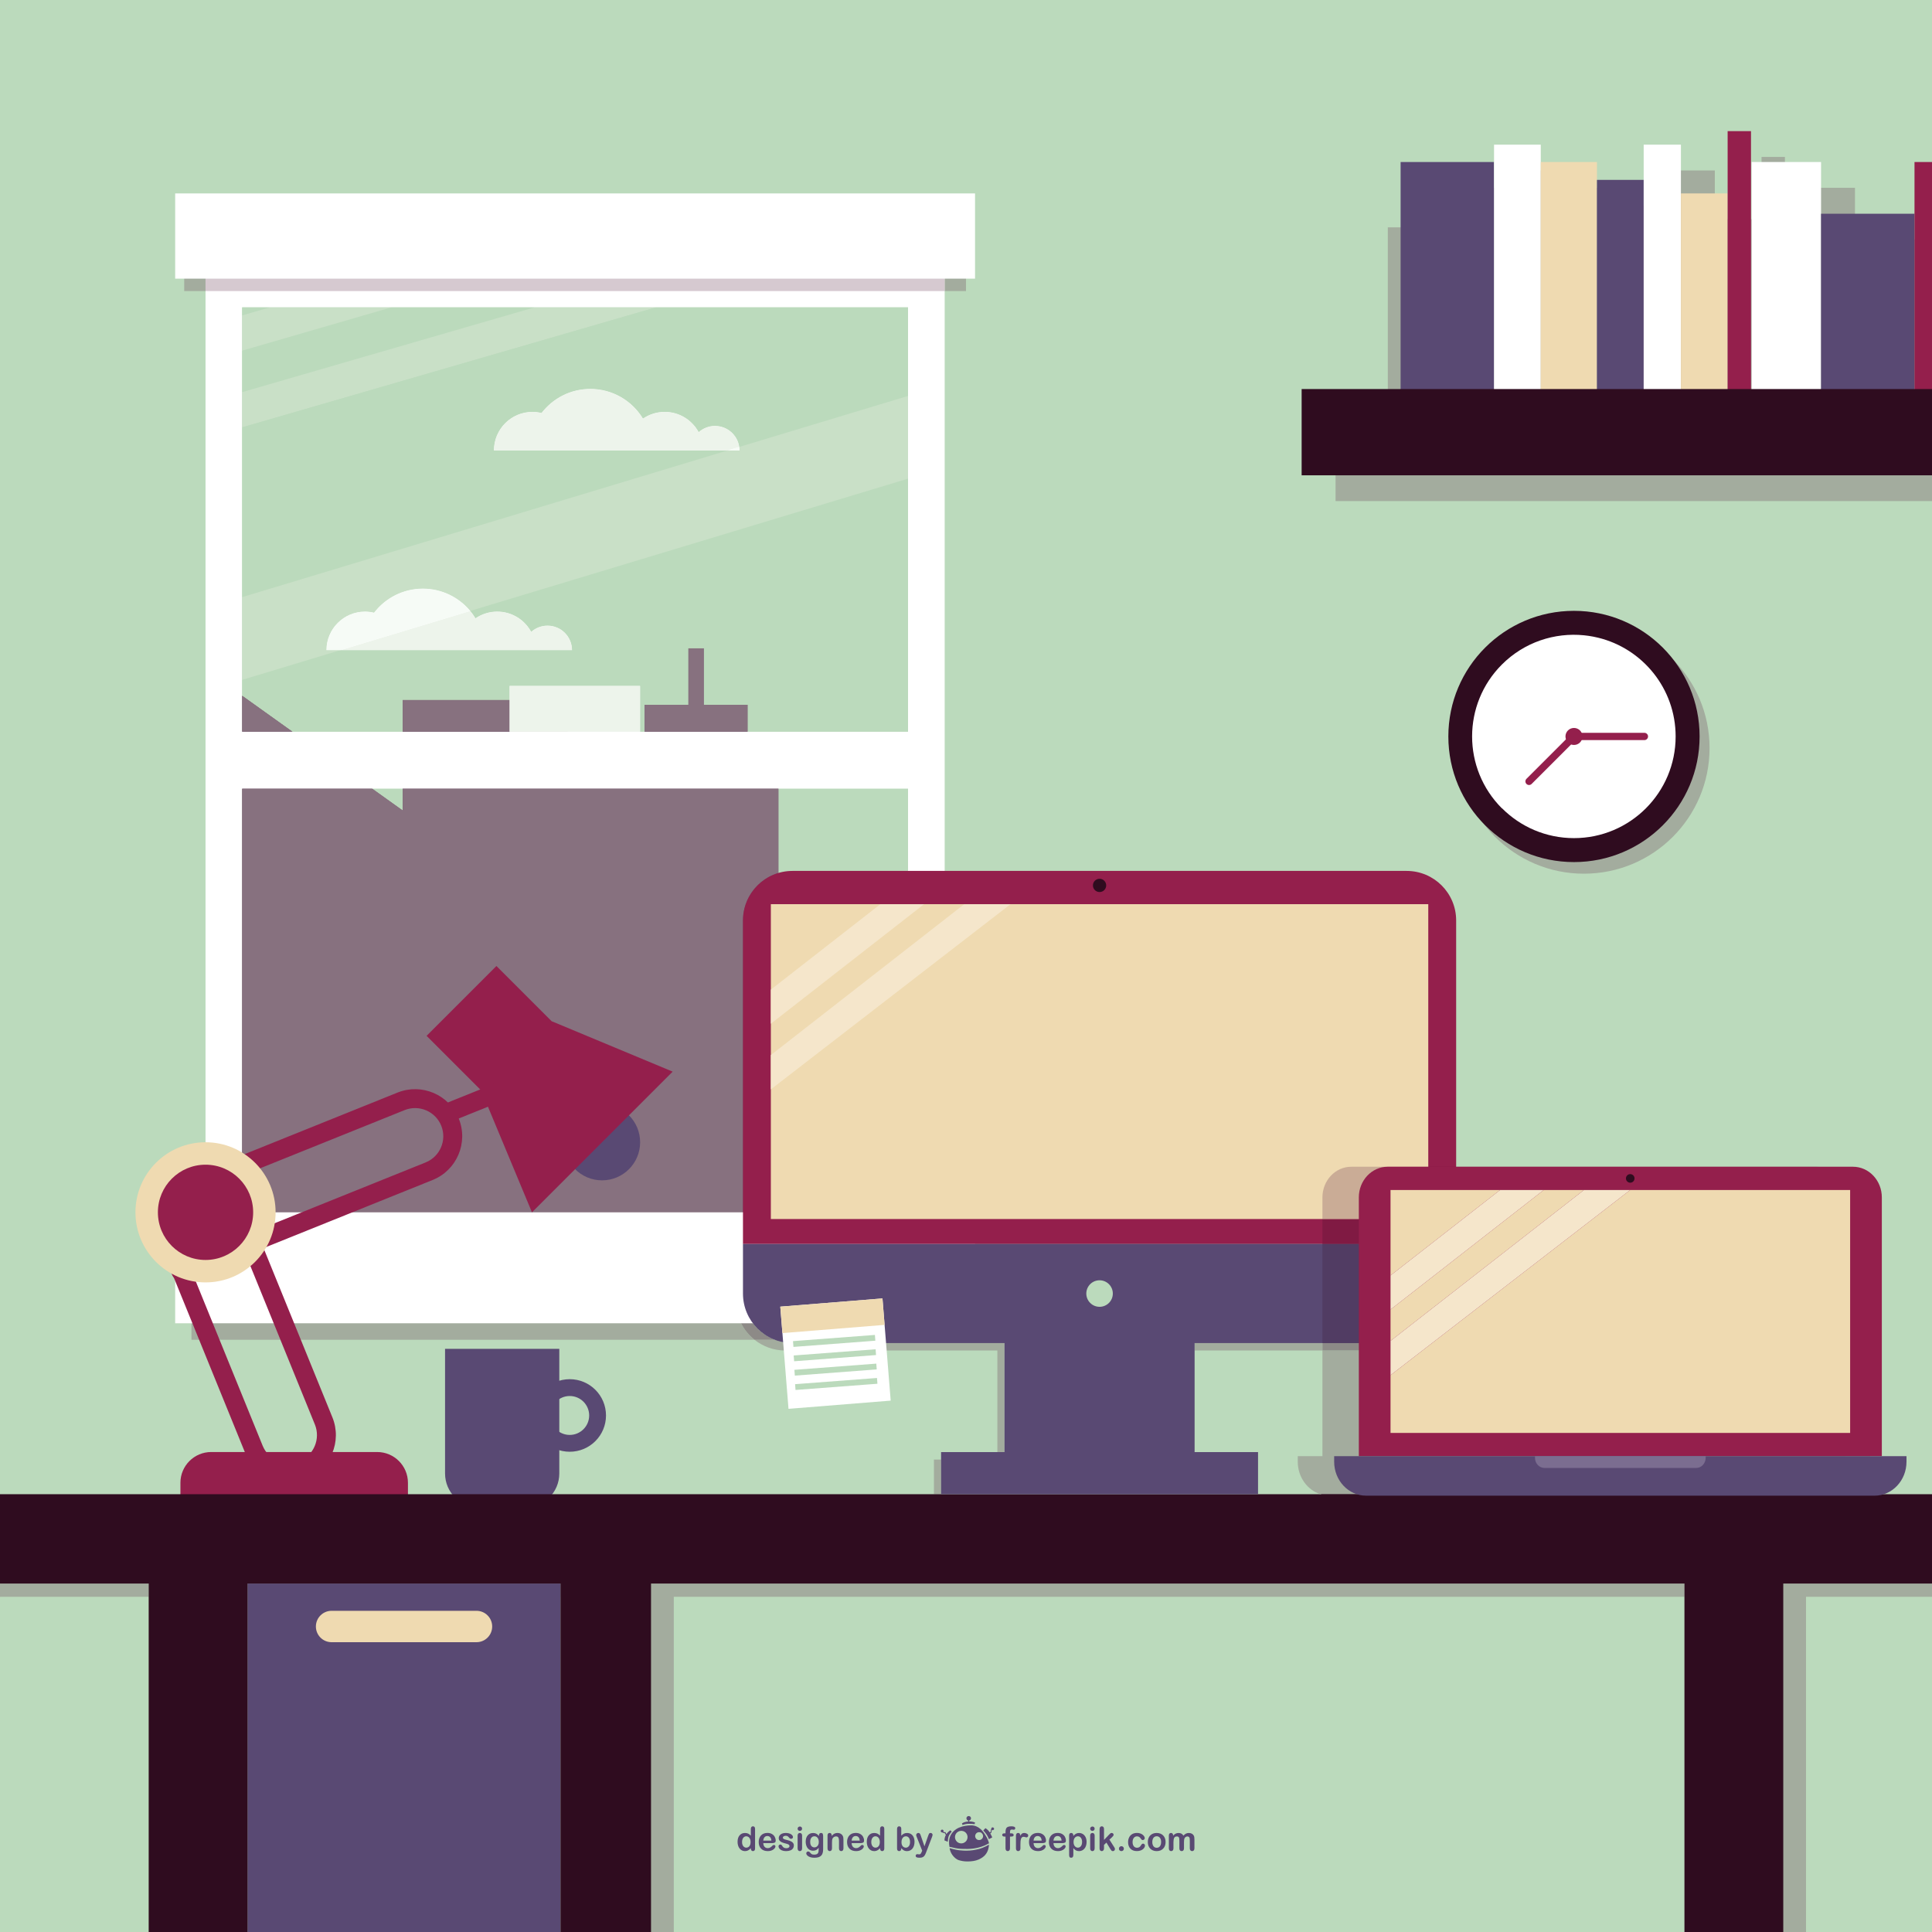<?xml version="1.0" encoding="UTF-8" standalone="no"?>
<!-- Created with Inkscape (http://www.inkscape.org/) -->

<svg
   xmlns:dc="http://purl.org/dc/elements/1.1/"
   xmlns:cc="http://creativecommons.org/ns#"
   xmlns:rdf="http://www.w3.org/1999/02/22-rdf-syntax-ns#"
   xmlns:svg="http://www.w3.org/2000/svg"
   xmlns="http://www.w3.org/2000/svg"
   xmlns:sodipodi="http://sodipodi.sourceforge.net/DTD/sodipodi-0.dtd"
   xmlns:inkscape="http://www.inkscape.org/namespaces/inkscape"
   id="svg2"
   version="1.1"
   inkscape:version="0.48.4 r9939"
   width="1000"
   height="1000"
   xml:space="preserve"
   sodipodi:docname="04.eps"><rect width="100%" height="100%" fill="#808080" stroke="none"/><defs
     id="defs6" /><sodipodi:namedview
     pagecolor="#ffffff"
     bordercolor="#666666"
     borderopacity="1"
     objecttolerance="10"
     gridtolerance="10"
     guidetolerance="10"
     inkscape:pageopacity="0"
     inkscape:pageshadow="2"
     inkscape:window-width="1366"
     inkscape:window-height="716"
     id="namedview4"
     showgrid="false"
     inkscape:zoom="0.944"
     inkscape:cx="614.3175"
     inkscape:cy="745.90701"
     inkscape:window-x="0"
     inkscape:window-y="0"
     inkscape:window-maximized="1"
     inkscape:current-layer="g12" /><g
     id="g10"
     inkscape:groupmode="layer"
     inkscape:label="ink_ext_XXXXXX"
     transform="matrix(1.25,0,0,-1.25,0,1000)"><g
       id="g12"
       transform="scale(0.1,0.1)"><path
         d="m 0,0 8000,0 0,8000 L 0,8000 0,0 z"
         style="fill:#bbdabc;fill-opacity:1;fill-rule:nonzero;stroke:none"
         id="path14" /><path
         d="m 7478.32,0 -94.02,0 0,1442.83 615.7,0 0,-54.85 -521.68,0 0,-1387.98 m -4688.33,0 -94.02,0 0,1442.83 4278.96,0 0,-54.85 -4184.94,0 0,-1387.98 m -1670.9,0 -94.02,0 0,1442.83 1295.92,0 0,-54.85 -1201.9,0 0,-1387.98 m -503.387,1387.98 -615.703,0 0,54.85 615.703,0 0,-54.85"
         style="fill:#a3ac9e;fill-opacity:1;fill-rule:nonzero;stroke:none"
         id="path16" /><path
         d="m 3896.84,1812.83 -29.65,0 0,143.5 29.65,0 0,-143.5 m 262.68,174.31 -29.66,0 0,420.67 -877.95,0 c -48.2,0 -92.53,16.64 -127.54,44.48 l 83.45,0 c 22.88,-8.83 47.75,-13.67 73.75,-13.67 l 877.95,0 0,-451.48 m 1316.38,420.67 -529.28,0 0,30.81 529.28,0 0,-30.81"
         style="fill:#a3ac9e;fill-opacity:1;fill-rule:nonzero;stroke:none"
         id="path18" /><path
         d="m 3124.37,2452.29 -2331.585,0 0,342.34 58.27,0 0,-104.8 2195.785,0 0,-76.95 c 0,-65.05 30.28,-123.03 77.53,-160.59"
         style="fill:#a3ac9e;fill-opacity:1;fill-rule:nonzero;stroke:none"
         id="path20" /><path
         d="m 3207.82,2452.29 -83.45,0 c -47.25,37.56 -77.53,95.54 -77.53,160.59 l 0,76.95 29.66,0 0,-46.14 c 0,-87.25 54.5,-161.78 131.32,-191.4"
         style="fill:#8d8a87;fill-opacity:1;fill-rule:nonzero;stroke:none"
         id="path22" /><path
         d="m 8000,5925.09 -2469.72,0 0,357.17 216.36,0 0,776.4 193.45,0 0,163.7 386.89,0 0,71.81 193.45,0 0,-71.81 232.74,0 0,-73.99 193.45,0 0,145.8 154.15,0 0,-201.87 193.45,0 0,257.93 96.73,0 0,-1067.97 2.68,0 0,940.1 287.48,0 0,-214.18 318.89,0 0,-1083.09"
         style="fill:#a3ac9e;fill-opacity:1;fill-rule:nonzero;stroke:none"
         id="path24" /><path
         d="m 6558.71,4382.2 c -287.29,0 -520.19,232.9 -520.19,520.19 0,287.3 232.9,520.2 520.19,520.2 287.3,0 520.2,-232.9 520.2,-520.2 0,-287.29 -232.9,-520.19 -520.2,-520.19"
         style="fill:#a3ac9e;fill-opacity:1;fill-rule:nonzero;stroke:none"
         id="path26" /><path
         d="m 2509.32,2138.86 c 0,82.97 -67.26,150.23 -150.23,150.23 -82.96,0 -150.22,-67.26 -150.22,-150.23 0,-82.97 67.26,-150.23 150.22,-150.23 82.97,0 150.23,67.26 150.23,150.23"
         style="fill:#594973;fill-opacity:1;fill-rule:nonzero;stroke:none"
         id="path28" /><path
         d="m 2439.65,2138.86 c 0,44.49 -36.07,80.55 -80.56,80.55 -44.49,0 -80.55,-36.06 -80.55,-80.55 0,-44.49 36.06,-80.56 80.55,-80.56 44.49,0 80.56,36.07 80.56,80.56"
         style="fill:#bbdabc;fill-opacity:1;fill-rule:nonzero;stroke:none"
         id="path30" /><path
         d="m 1842.88,2414.68 0,-515.99 c 0,-77.69 63.01,-140.71 140.72,-140.71 l 191.63,0 c 77.71,0 140.73,63.02 140.73,140.71 l 0,515.99 -473.08,0"
         style="fill:#594973;fill-opacity:1;fill-rule:nonzero;stroke:none"
         id="path32" /><path
         d="m 851.055,2689.83 3060.68,0 0,4425.13 -3060.68,0 0,-4425.13 z"
         style="fill:#ffffff;fill-opacity:1;fill-rule:nonzero;stroke:none"
         id="path34" /><path
         d="m 1002.78,4970.3 2757.22,0 0,1756.91 -2757.22,0 0,-1756.91 z"
         style="fill:#bbdabc;fill-opacity:1;fill-rule:nonzero;stroke:none"
         id="path36" /><path
         d="m 1002.78,2977.1 2757.22,0 0,1756.92 -2757.22,0 0,-1756.92 z"
         style="fill:#bbdabc;fill-opacity:1;fill-rule:nonzero;stroke:none"
         id="path38" /><path
         d="m 4000,6794.75 -88.27,0 0,320.21 -3060.675,0 0,-320.21 -88.27,0 0,342.34 3237.215,0 0,-342.34"
         style="fill:#a3ac9e;fill-opacity:1;fill-rule:nonzero;stroke:none"
         id="path40" /><path
         d="m 851.055,6794.75 3060.68,0 0,320.207 -3060.68,0 0,-320.207 z"
         style="fill:#d6c9d0;fill-opacity:1;fill-rule:nonzero;stroke:none"
         id="path42" /><path
         d="m 3072.67,372.672 c 0,-4.992 0.76,-9.281 2.32,-12.793 1.56,-3.539 3.71,-6.16 6.39,-7.981 2.71,-1.777 5.66,-2.699 8.88,-2.699 3.25,0 6.21,0.922 8.91,2.59 2.7,1.68 4.84,4.242 6.45,7.75 1.58,3.563 2.4,7.891 2.4,13.133 0,4.949 -0.82,9.16 -2.4,12.68 -1.61,3.57 -3.75,6.308 -6.51,8.179 -2.73,1.891 -5.72,2.801 -8.98,2.801 -3.38,0 -6.41,-0.973 -9.09,-2.84 -2.63,-1.961 -4.7,-4.75 -6.19,-8.34 -1.46,-3.57 -2.18,-7.742 -2.18,-12.48 z m 36.36,-27.16 0,1.859 c -2.48,-2.891 -4.94,-5.18 -7.32,-6.949 -2.42,-1.832 -5.06,-3.152 -7.89,-4.09 -2.83,-0.91 -5.92,-1.402 -9.24,-1.402 -4.41,0 -8.55,0.941 -12.3,2.832 -3.77,1.84 -7.06,4.527 -9.79,8.039 -2.77,3.398 -4.86,7.508 -6.27,12.23 -1.44,4.688 -2.13,9.789 -2.13,15.239 0,11.582 2.83,20.589 8.46,27.05 5.64,6.461 13.07,9.672 22.28,9.672 5.36,0 9.85,-0.933 13.5,-2.73 3.67,-1.852 7.25,-4.66 10.7,-8.391 l 0,27.25 c 0,3.789 0.78,6.617 2.31,8.621 1.5,1.977 3.67,2.91 6.42,2.91 2.82,0 4.98,-0.91 6.49,-2.711 1.54,-1.769 2.28,-4.41 2.28,-7.859 l 0,-81.57 c 0,-3.532 -0.82,-6.18 -2.44,-7.953 -1.66,-1.727 -3.73,-2.629 -6.33,-2.629 -2.52,0 -4.61,0.902 -6.23,2.742 -1.66,1.797 -2.5,4.457 -2.5,7.84"
         style="fill:#594973;fill-opacity:1;fill-rule:nonzero;stroke:none"
         id="path44" /><path
         d="m 3160.58,378.48 33.51,0 c -0.43,6.372 -2.15,11.02 -5.13,14.192 -2.95,3.137 -6.86,4.719 -11.68,4.719 -4.59,0 -8.4,-1.582 -11.35,-4.739 -2.95,-3.222 -4.77,-7.902 -5.35,-14.172 z m 36.17,-10.488 -36.17,0 c 0.02,-4.203 0.88,-7.902 2.5,-11.101 1.66,-3.243 3.82,-5.649 6.6,-7.231 2.73,-1.668 5.74,-2.43 9.04,-2.43 2.21,0 4.24,0.211 6.06,0.731 1.81,0.508 3.57,1.391 5.31,2.449 1.72,1.07 3.3,2.289 4.76,3.578 1.43,1.242 3.28,2.973 5.61,5.121 0.94,0.789 2.3,1.262 4.06,1.262 1.92,0 3.42,-0.519 4.61,-1.539 1.15,-1.051 1.76,-2.57 1.76,-4.434 0,-1.699 -0.65,-3.636 -1.95,-5.878 -1.31,-2.258 -3.29,-4.399 -5.96,-6.43 -2.62,-2.039 -5.94,-3.738 -9.96,-5.168 -3.97,-1.313 -8.58,-1.992 -13.79,-1.992 -11.88,0 -21.08,3.422 -27.72,10.16 -6.58,6.769 -9.88,15.93 -9.88,27.582 0,5.457 0.82,10.547 2.44,15.199 1.66,4.668 3.99,8.731 7.11,12.027 3.13,3.364 6.97,5.903 11.54,7.743 4.56,1.757 9.61,2.578 15.2,2.578 7.23,0 13.4,-1.457 18.55,-4.547 5.2,-3 9.11,-6.961 11.66,-11.793 2.58,-4.809 3.85,-9.777 3.85,-14.789 0,-4.649 -1.35,-7.688 -4,-9.039 -2.66,-1.36 -6.43,-2.059 -11.23,-2.059"
         style="fill:#594973;fill-opacity:1;fill-rule:nonzero;stroke:none"
         id="path46" /><path
         d="m 3287.12,359.109 c 0,-5.089 -1.25,-9.449 -3.71,-13.07 -2.5,-3.687 -6.15,-6.437 -11.02,-8.277 -4.84,-1.891 -10.74,-2.832 -17.71,-2.832 -6.62,0 -12.35,1.011 -17.09,3.05 -4.77,2.032 -8.24,4.59 -10.51,7.602 -2.23,3.059 -3.38,6.148 -3.38,9.207 0,2.043 0.72,3.75 2.17,5.203 1.46,1.457 3.26,2.18 5.53,2.18 1.91,0 3.39,-0.473 4.41,-1.442 1.06,-0.878 2.07,-2.269 3.01,-3.968 1.91,-3.293 4.16,-5.723 6.8,-7.371 2.63,-1.61 6.28,-2.45 10.84,-2.45 3.69,0 6.69,0.84 9.1,2.45 2.38,1.668 3.55,3.558 3.55,5.609 0,3.309 -1.25,5.719 -3.69,7.172 -2.46,1.488 -6.52,2.957 -12.19,4.277 -6.33,1.582 -11.52,3.203 -15.51,4.953 -4,1.758 -7.2,4.028 -9.6,6.887 -2.37,2.859 -3.58,6.363 -3.58,10.5 0,3.672 1.08,7.223 3.3,10.543 2.19,3.27 5.49,5.867 9.77,7.848 4.35,1.992 9.55,2.941 15.62,2.941 4.79,0 9.1,-0.469 12.93,-1.492 3.83,-0.949 6.99,-2.309 9.55,-4.008 2.56,-1.652 4.5,-3.519 5.84,-5.539 1.31,-2.023 1.98,-3.992 1.98,-5.953 0,-2.109 -0.71,-3.899 -2.11,-5.168 -1.43,-1.379 -3.46,-2.059 -6.08,-2.059 -1.89,0 -3.51,0.5 -4.86,1.61 -1.33,1.047 -2.83,2.687 -4.55,4.886 -1.41,1.793 -3.07,3.25 -4.96,4.344 -1.88,1.067 -4.48,1.629 -7.74,1.629 -3.34,0 -6.09,-0.762 -8.32,-2.18 -2.22,-1.402 -3.3,-3.179 -3.3,-5.3 0,-1.93 0.82,-3.512 2.4,-4.731 1.66,-1.269 3.83,-2.34 6.61,-3.121 2.71,-0.789 6.56,-1.769 11.4,-3 5.69,-1.41 10.41,-3.07 14.02,-4.98 3.66,-1.969 6.41,-4.258 8.27,-6.879 1.89,-2.68 2.81,-5.711 2.81,-9.071"
         style="fill:#594973;fill-opacity:1;fill-rule:nonzero;stroke:none"
         id="path48" /><path
         d="m 3321.28,399.641 0,-53.469 c 0,-3.672 -0.88,-6.492 -2.62,-8.371 -1.78,-1.93 -4,-2.871 -6.72,-2.871 -2.71,0 -4.92,0.941 -6.62,2.922 -1.68,1.937 -2.52,4.718 -2.52,8.32 l 0,52.91 c 0,3.656 0.84,6.438 2.52,8.219 1.7,1.91 3.91,2.82 6.62,2.82 2.72,0 4.94,-0.91 6.72,-2.82 1.74,-1.781 2.62,-4.332 2.62,-7.66 z m -9.1,19.058 c -2.64,0 -4.83,0.86 -6.62,2.371 -1.84,1.621 -2.76,3.84 -2.76,6.731 0,2.629 0.92,4.828 2.83,6.5 1.86,1.668 4.01,2.539 6.55,2.539 2.36,0 4.47,-0.789 6.33,-2.301 1.87,-1.57 2.77,-3.82 2.77,-6.738 0,-2.84 -0.88,-5.063 -2.7,-6.692 -1.81,-1.55 -3.92,-2.41 -6.4,-2.41"
         style="fill:#594973;fill-opacity:1;fill-rule:nonzero;stroke:none"
         id="path50" /><path
         d="m 3354.85,373.09 c 0,-7.461 1.64,-13.141 4.91,-16.949 3.28,-3.801 7.5,-5.77 12.71,-5.77 3.07,0 5.98,0.828 8.69,2.52 2.72,1.66 4.98,4.109 6.68,7.418 1.74,3.332 2.6,7.371 2.6,12.062 0,7.578 -1.68,13.438 -5,17.621 -3.32,4.227 -7.72,6.34 -13.13,6.34 -5.27,0 -9.53,-2.012 -12.69,-6.102 -3.2,-3.98 -4.77,-9.667 -4.77,-17.14 z m 53.58,23.512 0,-53.762 c 0,-6.098 -0.63,-11.41 -1.97,-15.809 -1.27,-4.48 -3.38,-8.062 -6.27,-11 -2.91,-2.851 -6.66,-5.031 -11.37,-6.461 -4.69,-1.359 -10.51,-2.058 -17.42,-2.058 -6.39,0 -12.09,0.879 -17.11,2.64 -5,1.797 -8.85,4.149 -11.62,6.95 -2.66,2.808 -4.03,5.687 -4.03,8.699 0,2.301 0.78,4.109 2.31,5.5 1.52,1.437 3.38,2.179 5.56,2.179 2.7,0 5.08,-1.21 7.11,-3.628 0.98,-1.211 2,-2.43 3.07,-3.704 1.09,-1.199 2.25,-2.277 3.55,-3.148 1.27,-0.898 2.84,-1.539 4.61,-1.969 1.82,-0.422 3.89,-0.652 6.23,-0.652 4.81,0 8.54,0.652 11.2,1.973 2.63,1.328 4.49,3.218 5.56,5.589 1.04,2.399 1.62,4.981 1.82,7.668 0.17,2.762 0.33,7.129 0.43,13.223 -2.85,-3.941 -6.13,-7.031 -9.88,-9.062 -3.72,-2.098 -8.15,-3.188 -13.31,-3.188 -6.17,0 -11.58,1.637 -16.23,4.797 -4.64,3.121 -8.2,7.582 -10.66,13.301 -2.5,5.691 -3.75,12.242 -3.75,19.742 0,5.488 0.78,10.5 2.27,15 1.54,4.457 3.65,8.25 6.5,11.297 2.79,3.113 6.03,5.371 9.71,6.992 3.63,1.5 7.63,2.281 12.03,2.281 5.23,0 9.78,-0.972 13.63,-3.023 3.83,-1.977 7.38,-5.129 10.7,-9.387 l 0,2.438 c 0,3.242 0.78,5.718 2.37,7.48 1.62,1.77 3.59,2.621 6.11,2.621 3.55,0 5.92,-1.16 7.13,-3.473 1.15,-2.328 1.72,-5.628 1.72,-10.046"
         style="fill:#594973;fill-opacity:1;fill-rule:nonzero;stroke:none"
         id="path52" /><path
         d="m 3443.96,399.898 0,-2.226 c 3.26,4.289 6.81,7.449 10.68,9.43 3.89,2.027 8.28,3.019 13.32,3.019 4.86,0 9.24,-1.062 13.08,-3.152 3.81,-2.149 6.68,-5.129 8.6,-9.028 1.21,-2.261 2.03,-4.722 2.36,-7.293 0.37,-2.668 0.55,-5.968 0.55,-10.046 l 0,-34.43 c 0,-3.672 -0.86,-6.492 -2.54,-8.371 -1.7,-1.93 -3.91,-2.871 -6.6,-2.871 -2.79,0 -5,0.941 -6.72,2.922 -1.72,1.937 -2.58,4.718 -2.58,8.32 l 0,30.797 c 0,6.113 -0.84,10.801 -2.56,14.051 -1.66,3.199 -5.08,4.789 -10.11,4.789 -3.31,0 -6.31,-0.938 -9.03,-2.938 -2.71,-1.891 -4.7,-4.59 -5.94,-8.019 -0.89,-2.84 -1.36,-7.981 -1.36,-15.473 l 0,-23.207 c 0,-3.742 -0.88,-6.57 -2.62,-8.41 -1.76,-1.891 -3.98,-2.832 -6.74,-2.832 -2.67,0 -4.86,0.941 -6.56,2.922 -1.74,1.937 -2.56,4.718 -2.56,8.32 l 0,53.469 c 0,3.531 0.74,6.16 2.31,7.871 1.52,1.758 3.63,2.609 6.28,2.609 1.61,0 3.09,-0.371 4.38,-1.101 1.31,-0.84 2.4,-1.989 3.14,-3.5 0.82,-1.54 1.22,-3.418 1.22,-5.622"
         style="fill:#594973;fill-opacity:1;fill-rule:nonzero;stroke:none"
         id="path54" /><path
         d="m 3526.44,378.48 33.53,0 c -0.47,6.372 -2.17,11.02 -5.12,14.192 -2.95,3.137 -6.85,4.719 -11.7,4.719 -4.59,0 -8.37,-1.582 -11.34,-4.739 -2.91,-3.222 -4.73,-7.902 -5.37,-14.172 z m 36.17,-10.488 -36.17,0 c 0.03,-4.203 0.85,-7.902 2.52,-11.101 1.64,-3.243 3.84,-5.649 6.58,-7.231 2.75,-1.668 5.76,-2.43 9.06,-2.43 2.21,0 4.24,0.211 6.05,0.731 1.84,0.508 3.58,1.391 5.36,2.449 1.68,1.07 3.28,2.289 4.68,3.578 1.49,1.242 3.34,2.973 5.65,5.121 0.95,0.789 2.32,1.262 4.08,1.262 1.89,0 3.42,-0.519 4.57,-1.539 1.21,-1.051 1.78,-2.57 1.78,-4.434 0,-1.699 -0.63,-3.636 -1.94,-5.878 -1.32,-2.258 -3.3,-4.399 -5.95,-6.43 -2.62,-2.039 -5.94,-3.738 -9.98,-5.168 -3.97,-1.313 -8.6,-1.992 -13.77,-1.992 -11.88,0 -21.1,3.422 -27.72,10.16 -6.58,6.769 -9.9,15.93 -9.9,27.582 0,5.457 0.84,10.547 2.44,15.199 1.62,4.668 4.04,8.731 7.13,12.027 3.13,3.364 6.95,5.903 11.5,7.743 4.55,1.757 9.63,2.578 15.2,2.578 7.21,0 13.44,-1.457 18.59,-4.547 5.18,-3 9.07,-6.961 11.66,-11.793 2.54,-4.809 3.83,-9.777 3.83,-14.789 0,-4.649 -1.35,-7.688 -4,-9.039 -2.64,-1.36 -6.39,-2.059 -11.25,-2.059"
         style="fill:#594973;fill-opacity:1;fill-rule:nonzero;stroke:none"
         id="path56" /><path
         d="m 3607.76,372.672 c 0,-4.992 0.8,-9.281 2.35,-12.793 1.56,-3.539 3.69,-6.16 6.4,-7.981 2.7,-1.777 5.67,-2.699 8.85,-2.699 3.26,0 6.23,0.922 8.95,2.59 2.63,1.68 4.8,4.242 6.4,7.75 1.6,3.563 2.42,7.891 2.42,13.133 0,4.949 -0.82,9.16 -2.42,12.68 -1.6,3.57 -3.77,6.308 -6.52,8.179 -2.7,1.891 -5.7,2.801 -8.95,2.801 -3.39,0 -6.4,-0.973 -9.1,-2.84 -2.65,-1.961 -4.7,-4.75 -6.15,-8.34 -1.5,-3.57 -2.23,-7.742 -2.23,-12.48 z m 36.39,-27.16 0,1.859 c -2.5,-2.891 -4.94,-5.18 -7.36,-6.949 -2.44,-1.832 -5.06,-3.152 -7.85,-4.09 -2.84,-0.91 -5.9,-1.402 -9.26,-1.402 -4.44,0 -8.54,0.941 -12.33,2.832 -3.75,1.84 -7.01,4.527 -9.78,8.039 -2.76,3.398 -4.83,7.508 -6.25,12.23 -1.45,4.688 -2.15,9.789 -2.15,15.239 0,11.582 2.83,20.589 8.48,27.05 5.68,6.461 13.12,9.672 22.3,9.672 5.33,0 9.83,-0.933 13.46,-2.73 3.69,-1.852 7.26,-4.66 10.74,-8.391 l 0,27.25 c 0,3.789 0.76,6.617 2.27,8.621 1.52,1.977 3.67,2.91 6.48,2.91 2.81,0 4.92,-0.91 6.47,-2.711 1.5,-1.769 2.26,-4.41 2.26,-7.859 l 0,-81.57 c 0,-3.532 -0.82,-6.18 -2.44,-7.953 -1.62,-1.727 -3.75,-2.629 -6.29,-2.629 -2.56,0 -4.63,0.902 -6.29,2.742 -1.64,1.797 -2.46,4.457 -2.46,7.84"
         style="fill:#594973;fill-opacity:1;fill-rule:nonzero;stroke:none"
         id="path58" /><path
         d="m 3732.86,372.141 c 0,-7.379 1.68,-13.032 5.06,-16.981 3.36,-3.961 7.73,-5.961 13.24,-5.961 4.63,0 8.63,2.043 12.01,6.071 3.4,4.089 5.08,9.859 5.08,17.402 0,4.918 -0.74,9.07 -2.11,12.617 -1.4,3.5 -3.43,6.242 -5.99,8.203 -2.54,1.867 -5.57,2.84 -8.99,2.84 -3.51,0 -6.64,-0.973 -9.41,-2.84 -2.76,-1.961 -4.94,-4.75 -6.54,-8.402 -1.55,-3.66 -2.35,-7.969 -2.35,-12.949 z m -0.88,54.941 0,-28.211 c 3.5,3.539 7.01,6.328 10.63,8.231 3.65,1.957 8.1,2.89 13.42,2.89 6.15,0 11.54,-1.461 16.17,-4.363 4.63,-2.891 8.24,-7.129 10.74,-12.719 2.6,-5.488 3.87,-12.031 3.87,-19.64 0,-5.59 -0.73,-10.731 -2.13,-15.379 -1.45,-4.672 -3.5,-8.77 -6.23,-12.161 -2.7,-3.441 -5.98,-6.128 -9.85,-7.968 -3.86,-1.891 -8.1,-2.832 -12.77,-2.832 -2.87,0 -5.51,0.351 -8.03,1.011 -2.5,0.641 -4.65,1.598 -6.42,2.707 -1.76,1.122 -3.23,2.231 -4.51,3.383 -1.22,1.199 -2.86,2.981 -4.89,5.34 l 0,-1.859 c 0,-3.481 -0.84,-6.133 -2.54,-7.953 -1.64,-1.727 -3.75,-2.629 -6.38,-2.629 -2.56,0 -4.69,0.902 -6.25,2.629 -1.55,1.82 -2.33,4.472 -2.33,7.953 l 0,80.777 c 0,3.723 0.74,6.551 2.27,8.473 1.54,1.957 3.63,2.89 6.31,2.89 2.87,0 5.07,-0.91 6.62,-2.781 1.52,-1.801 2.3,-4.441 2.3,-7.789"
         style="fill:#594973;fill-opacity:1;fill-rule:nonzero;stroke:none"
         id="path60" /><path
         d="m 3816.9,332.652 1.66,4.137 -22.75,57.281 c -1.41,3.321 -2.09,5.649 -2.09,7.192 0,1.539 0.41,3.058 1.23,4.41 0.78,1.359 1.9,2.41 3.32,3.238 1.45,0.809 2.89,1.211 4.47,1.211 2.66,0 4.65,-0.851 6,-2.48 1.37,-1.75 2.58,-4.172 3.61,-7.321 l 15.67,-45.531 14.8,42.363 c 1.19,3.438 2.29,6.11 3.19,8.047 0.93,1.903 1.99,3.231 3.04,3.93 1.06,0.652 2.54,0.992 4.51,0.992 1.37,0 2.74,-0.371 4.01,-1.101 1.31,-0.77 2.3,-1.758 2.97,-3.028 0.76,-1.273 1.07,-2.582 1.07,-3.98 -0.17,-0.84 -0.49,-2.02 -0.86,-3.641 -0.41,-1.59 -0.94,-3.23 -1.5,-4.84 l -24.14,-63.109 c -2.09,-5.594 -4.1,-9.942 -6.12,-13.082 -1.95,-3.199 -4.57,-5.559 -7.85,-7.301 -3.3,-1.648 -7.71,-2.527 -13.26,-2.527 -5.43,0 -9.49,0.597 -12.19,1.73 -2.73,1.207 -4.06,3.317 -4.06,6.449 0,2.129 0.63,3.75 1.91,4.918 1.29,1.18 3.21,1.731 5.75,1.731 0.97,0 1.95,-0.129 2.91,-0.399 1.15,-0.281 2.15,-0.371 3.04,-0.371 2.11,0 3.79,0.289 5,0.899 1.23,0.64 2.33,1.742 3.29,3.312 0.97,1.539 2.1,3.848 3.37,6.871"
         style="fill:#594973;fill-opacity:1;fill-rule:nonzero;stroke:none"
         id="path62" /><path
         d="m 4159.25,408.531 4.39,0 0,5.528 c 0,5.781 0.73,10.402 2.27,13.761 1.4,3.45 3.9,5.899 7.42,7.461 3.5,1.598 8.26,2.371 14.43,2.371 10.75,0 16.18,-2.652 16.18,-7.941 0,-1.711 -0.61,-3.172 -1.74,-4.43 -1.12,-1.222 -2.42,-1.82 -3.97,-1.82 -0.76,0 -2.01,0.129 -3.77,0.449 -1.72,0.238 -3.22,0.371 -4.43,0.371 -3.38,0 -5.51,-0.98 -6.47,-2.922 -0.93,-2.007 -1.4,-4.82 -1.4,-8.41 l 0,-4.418 4.55,0 c 7.05,0 10.57,-2.152 10.57,-6.429 0,-2.993 -0.9,-4.891 -2.82,-5.731 -1.87,-0.789 -4.43,-1.23 -7.75,-1.23 l -4.55,0 0,-48.969 c 0,-3.621 -0.88,-6.402 -2.58,-8.352 -1.78,-1.949 -4,-2.89 -6.78,-2.89 -2.61,0 -4.8,0.941 -6.56,2.89 -1.72,1.95 -2.6,4.731 -2.6,8.352 l 0,48.969 -5.1,0 c -2.75,0 -4.82,0.609 -6.32,1.918 -1.53,1.203 -2.25,2.812 -2.25,4.82 0,4.441 3.11,6.652 9.28,6.652"
         style="fill:#594973;fill-opacity:1;fill-rule:nonzero;stroke:none"
         id="path64" /><path
         d="m 4225.34,361.68 0,-15.508 c 0,-3.742 -0.88,-6.57 -2.62,-8.41 -1.79,-1.891 -4.04,-2.832 -6.75,-2.832 -2.62,0 -4.85,0.941 -6.53,2.871 -1.77,1.879 -2.61,4.699 -2.61,8.371 l 0,51.5 c 0,8.32 2.96,12.449 9,12.449 3.05,0 5.29,-0.949 6.62,-2.902 1.39,-1.918 2.13,-4.828 2.27,-8.59 2.22,3.762 4.49,6.672 6.81,8.59 2.33,1.953 5.41,2.902 9.32,2.902 3.87,0 7.64,-0.949 11.31,-2.902 3.67,-1.918 5.47,-4.508 5.47,-7.68 0,-2.328 -0.75,-4.117 -2.31,-5.66 -1.56,-1.418 -3.22,-2.137 -5.08,-2.137 -0.66,0 -2.28,0.387 -4.88,1.168 -2.6,0.91 -4.86,1.309 -6.91,1.309 -2.68,0 -4.91,-0.688 -6.62,-2.16 -1.72,-1.411 -3.01,-3.52 -4.03,-6.309 -0.93,-2.789 -1.6,-6.16 -1.97,-10.02 -0.35,-3.839 -0.49,-8.55 -0.49,-14.05"
         style="fill:#594973;fill-opacity:1;fill-rule:nonzero;stroke:none"
         id="path66" /><path
         d="m 4279.74,378.48 33.55,0 c -0.49,6.372 -2.11,11.02 -5.06,14.192 -3.02,3.137 -6.91,4.719 -11.74,4.719 -4.62,0 -8.37,-1.582 -11.38,-4.739 -2.93,-3.222 -4.71,-7.902 -5.37,-14.172 z m 36.19,-10.488 -36.19,0 c 0.09,-4.203 0.89,-7.902 2.55,-11.101 1.63,-3.243 3.81,-5.649 6.59,-7.231 2.71,-1.668 5.72,-2.43 9,-2.43 2.23,0 4.28,0.211 6.09,0.731 1.86,0.508 3.6,1.391 5.32,2.449 1.75,1.07 3.3,2.289 4.74,3.578 1.47,1.242 3.36,2.973 5.67,5.121 0.93,0.789 2.3,1.262 4.06,1.262 1.89,0 3.42,-0.519 4.55,-1.539 1.15,-1.051 1.8,-2.57 1.8,-4.434 0,-1.699 -0.65,-3.636 -1.98,-5.878 -1.34,-2.258 -3.32,-4.399 -5.87,-6.43 -2.66,-2.039 -6.02,-3.738 -10.02,-5.168 -4.01,-1.313 -8.62,-1.992 -13.77,-1.992 -11.94,0 -21.16,3.422 -27.74,10.16 -6.6,6.769 -9.88,15.93 -9.88,27.582 0,5.457 0.8,10.547 2.46,15.199 1.58,4.668 3.97,8.731 7.09,12.027 3.11,3.364 6.95,5.903 11.54,7.743 4.52,1.757 9.59,2.578 15.2,2.578 7.21,0 13.34,-1.457 18.53,-4.547 5.2,-3 9.09,-6.961 11.66,-11.793 2.56,-4.809 3.89,-9.777 3.89,-14.789 0,-4.649 -1.33,-7.688 -4.04,-9.039 -2.7,-1.36 -6.37,-2.059 -11.25,-2.059"
         style="fill:#594973;fill-opacity:1;fill-rule:nonzero;stroke:none"
         id="path68" /><path
         d="m 4362.2,378.48 33.53,0 c -0.45,6.372 -2.15,11.02 -5.1,14.192 -2.94,3.137 -6.81,4.719 -11.66,4.719 -4.62,0 -8.37,-1.582 -11.36,-4.739 -2.91,-3.222 -4.79,-7.902 -5.41,-14.172 z m 36.21,-10.488 -36.21,0 c 0.08,-4.203 0.92,-7.902 2.56,-11.101 1.64,-3.243 3.86,-5.649 6.56,-7.231 2.75,-1.668 5.78,-2.43 9.06,-2.43 2.21,0 4.18,0.211 6.04,0.731 1.83,0.508 3.67,1.391 5.31,2.449 1.72,1.07 3.3,2.289 4.76,3.578 1.45,1.242 3.38,2.973 5.65,5.121 0.96,0.789 2.28,1.262 4.06,1.262 1.9,0 3.46,-0.519 4.61,-1.539 1.15,-1.051 1.74,-2.57 1.74,-4.434 0,-1.699 -0.65,-3.636 -1.92,-5.878 -1.32,-2.258 -3.32,-4.399 -5.97,-6.43 -2.62,-2.039 -5.96,-3.738 -9.94,-5.168 -4.01,-1.313 -8.62,-1.992 -13.79,-1.992 -11.86,0 -21.12,3.422 -27.72,10.16 -6.6,6.769 -9.88,15.93 -9.88,27.582 0,5.457 0.82,10.547 2.4,15.199 1.64,4.668 4.01,8.731 7.13,12.027 3.13,3.364 6.95,5.903 11.54,7.743 4.57,1.757 9.61,2.578 15.16,2.578 7.21,0 13.44,-1.457 18.63,-4.547 5.14,-3 9.03,-6.961 11.62,-11.793 2.58,-4.809 3.83,-9.777 3.83,-14.789 0,-4.649 -1.31,-7.688 -3.98,-9.039 -2.68,-1.36 -6.39,-2.059 -11.25,-2.059"
         style="fill:#594973;fill-opacity:1;fill-rule:nonzero;stroke:none"
         id="path70" /><path
         d="m 4480.75,372.859 c 0,4.903 -0.74,9.102 -2.24,12.563 -1.51,3.539 -3.56,6.238 -6.18,8.109 -2.63,1.891 -5.56,2.801 -8.8,2.801 -5.06,0 -9.38,-2.012 -12.91,-6.102 -3.48,-3.98 -5.28,-9.921 -5.28,-17.699 0,-7.32 1.76,-13.07 5.28,-17.16 3.43,-4.129 7.75,-6.172 12.91,-6.172 3.12,0 5.91,0.922 8.51,2.699 2.66,1.821 4.75,4.442 6.33,8 1.56,3.641 2.38,7.922 2.38,12.961 z m -36.27,26.86 0,-2.137 c 3.54,4.258 7.13,7.41 10.86,9.387 3.75,2.051 7.99,3.023 12.76,3.023 5.66,0 10.89,-1.461 15.7,-4.371 4.78,-2.949 8.55,-7.25 11.37,-12.883 2.75,-5.597 4.14,-12.297 4.14,-20.066 0,-5.672 -0.82,-10.883 -2.43,-15.672 -1.58,-4.77 -3.78,-8.77 -6.6,-11.988 -2.79,-3.231 -6.07,-5.731 -9.88,-7.473 -3.81,-1.738 -7.93,-2.609 -12.3,-2.609 -5.32,0 -9.75,1.09 -13.32,3.191 -3.64,2.117 -7.06,5.238 -10.3,9.32 l 0,-27.742 c 0,-8.109 -3.01,-12.187 -8.83,-12.187 -3.53,0 -5.82,1.047 -6.97,3.117 -1.13,2.121 -1.66,5.211 -1.66,9.199 l 0,79.813 c 0,3.531 0.76,6.16 2.29,7.871 1.52,1.758 3.63,2.609 6.34,2.609 2.6,0 4.71,-0.851 6.35,-2.672 1.68,-1.777 2.48,-4.34 2.48,-7.73"
         style="fill:#594973;fill-opacity:1;fill-rule:nonzero;stroke:none"
         id="path72" /><path
         d="m 4532.67,399.641 0,-53.469 c 0,-3.672 -0.9,-6.492 -2.68,-8.371 -1.74,-1.93 -3.93,-2.871 -6.7,-2.871 -2.71,0 -4.9,0.941 -6.58,2.922 -1.68,1.937 -2.56,4.718 -2.56,8.32 l 0,52.91 c 0,3.656 0.88,6.438 2.56,8.219 1.68,1.91 3.87,2.82 6.58,2.82 2.77,0 4.96,-0.91 6.7,-2.82 1.78,-1.781 2.68,-4.332 2.68,-7.66 z m -9.11,19.058 c -2.63,0 -4.86,0.86 -6.66,2.371 -1.79,1.621 -2.75,3.84 -2.75,6.731 0,2.629 0.96,4.828 2.85,6.5 1.82,1.668 4.03,2.539 6.56,2.539 2.35,0 4.48,-0.789 6.33,-2.301 1.84,-1.57 2.78,-3.82 2.78,-6.738 0,-2.84 -0.9,-5.063 -2.74,-6.692 -1.8,-1.55 -3.96,-2.41 -6.37,-2.41"
         style="fill:#594973;fill-opacity:1;fill-rule:nonzero;stroke:none"
         id="path74" /><path
         d="m 4597.84,343.402 -16.35,26.836 -10.03,-9.508 0,-14.691 c 0,-3.539 -0.88,-6.269 -2.74,-8.219 -1.93,-1.949 -4.12,-2.89 -6.48,-2.89 -2.89,0 -5.08,0.941 -6.7,2.871 -1.7,1.879 -2.46,4.699 -2.46,8.371 l 0,78.848 c 0,4.121 0.74,7.261 2.3,9.378 1.64,2.161 3.91,3.254 6.86,3.254 2.83,0 5.07,-0.933 6.75,-2.91 1.66,-2.004 2.47,-4.832 2.47,-8.621 l 0,-44.851 20.83,21.839 c 2.6,2.692 4.54,4.571 5.86,5.52 1.37,1.023 3.03,1.492 4.97,1.492 2.32,0 4.21,-0.691 5.8,-2.223 1.5,-1.449 2.28,-3.277 2.28,-5.507 0,-2.711 -2.52,-6.313 -7.52,-10.821 l -9.86,-9 18.98,-29.832 c 1.45,-2.218 2.44,-3.886 3.05,-5.027 0.57,-1.129 0.9,-2.27 0.9,-3.27 0,-2.961 -0.78,-5.25 -2.38,-6.992 -1.63,-1.648 -3.79,-2.519 -6.37,-2.519 -2.27,0 -3.97,0.64 -5.24,1.859 -1.19,1.191 -2.83,3.422 -4.92,6.613"
         style="fill:#594973;fill-opacity:1;fill-rule:nonzero;stroke:none"
         id="path76" /><path
         d="m 4643.58,334.93 c -2.79,0 -5.21,0.902 -7.22,2.742 -2.05,1.777 -3.13,4.308 -3.13,7.558 0,2.762 1.02,5.141 2.97,7.11 1.95,1.992 4.4,3 7.19,3 2.83,0 5.27,-1.008 7.28,-2.961 2.02,-1.969 3.03,-4.316 3.03,-7.149 0,-3.199 -1.01,-5.761 -3.03,-7.558 -2.01,-1.84 -4.35,-2.742 -7.09,-2.742"
         style="fill:#594973;fill-opacity:1;fill-rule:nonzero;stroke:none"
         id="path78" /><path
         d="m 4741.12,357.84 c 0,-2.289 -0.68,-4.738 -2.09,-7.36 -1.36,-2.691 -3.47,-5.148 -6.27,-7.519 -2.83,-2.359 -6.42,-4.289 -10.68,-5.691 -4.3,-1.469 -9.18,-2.188 -14.51,-2.188 -11.43,0 -20.35,3.328 -26.76,10 -6.41,6.648 -9.63,15.559 -9.63,26.777 0,7.59 1.47,14.321 4.4,20.11 2.91,5.84 7.2,10.34 12.77,13.511 5.57,3.18 12.17,4.739 19.9,4.739 4.77,0 9.16,-0.668 13.17,-2.09 4.02,-1.348 7.4,-3.137 10.19,-5.391 2.77,-2.175 4.88,-4.547 6.35,-7.058 1.48,-2.551 2.21,-4.848 2.21,-7.039 0,-2.239 -0.82,-4.102 -2.5,-5.602 -1.64,-1.551 -3.64,-2.301 -5.98,-2.301 -1.54,0 -2.85,0.41 -3.83,1.16 -1.05,0.801 -2.15,2.063 -3.42,3.852 -2.22,3.43 -4.61,6.031 -7.09,7.742 -2.46,1.688 -5.6,2.547 -9.37,2.547 -5.43,0 -9.85,-2.16 -13.22,-6.398 -3.32,-4.289 -5.02,-10.102 -5.02,-17.5 0,-3.5 0.43,-6.692 1.32,-9.602 0.81,-2.887 2.09,-5.367 3.7,-7.488 1.6,-1.988 3.61,-3.602 5.87,-4.641 2.31,-1.058 4.89,-1.578 7.62,-1.578 3.67,0 6.88,0.887 9.53,2.539 2.62,1.801 4.96,4.34 7,7.899 1.15,2.07 2.36,3.699 3.65,4.812 1.33,1.227 2.91,1.789 4.8,1.789 2.31,0 4.12,-0.801 5.65,-2.539 1.46,-1.762 2.24,-3.551 2.24,-5.492"
         style="fill:#594973;fill-opacity:1;fill-rule:nonzero;stroke:none"
         id="path80" /><path
         d="m 4807.94,372.531 c 0,7.551 -1.7,13.41 -5,17.629 -3.3,4.18 -7.73,6.301 -13.4,6.301 -3.57,0 -6.76,-0.91 -9.55,-2.789 -2.73,-1.891 -4.86,-4.692 -6.37,-8.32 -1.48,-3.661 -2.22,-7.942 -2.22,-12.821 0,-4.832 0.74,-9.051 2.22,-12.652 1.45,-3.629 3.58,-6.34 6.29,-8.289 2.74,-1.93 5.96,-2.828 9.63,-2.828 5.67,0 10.1,2.027 13.4,6.238 3.3,4.27 5,10.129 5,17.531 z m 18.53,0 c 0,-5.461 -0.78,-10.562 -2.53,-15.203 -1.72,-4.687 -4.22,-8.687 -7.48,-11.996 -3.25,-3.352 -7.09,-5.953 -11.65,-7.773 -4.53,-1.727 -9.6,-2.629 -15.27,-2.629 -5.53,0 -10.6,0.902 -15.08,2.742 -4.43,1.777 -8.38,4.359 -11.66,7.687 -3.2,3.43 -5.76,7.379 -7.42,11.969 -1.66,4.563 -2.54,9.672 -2.54,15.203 0,5.598 0.88,10.688 2.64,15.43 1.66,4.578 4.12,8.598 7.28,11.879 3.25,3.308 7.15,5.832 11.7,7.609 4.57,1.821 9.57,2.672 15.08,2.672 5.67,0 10.7,-0.91 15.27,-2.711 4.57,-1.781 8.46,-4.347 11.72,-7.73 3.28,-3.321 5.71,-7.282 7.41,-11.91 1.75,-4.622 2.53,-9.7 2.53,-15.239"
         style="fill:#594973;fill-opacity:1;fill-rule:nonzero;stroke:none"
         id="path82" /><path
         d="m 4902.61,371.211 0,-24.621 c 0,-3.891 -0.88,-6.801 -2.62,-8.738 -1.8,-1.981 -4.12,-2.922 -7.01,-2.922 -2.79,0 -5.06,0.941 -6.82,2.922 -1.74,1.937 -2.63,4.847 -2.63,8.738 l 0,29.449 c 0,4.699 -0.14,8.242 -0.43,10.871 -0.32,2.559 -1.18,4.699 -2.6,6.309 -1.39,1.679 -3.6,2.461 -6.64,2.461 -6.02,0 -10.04,-2.051 -11.94,-6.211 -1.91,-4.16 -2.89,-10.117 -2.89,-17.86 l 0,-25.019 c 0,-3.852 -0.86,-6.731 -2.61,-8.699 -1.74,-1.95 -4.05,-2.961 -6.88,-2.961 -2.77,0 -5.06,1.011 -6.89,2.961 -1.78,1.968 -2.66,4.847 -2.66,8.699 l 0,52.949 c 0,3.43 0.76,6.09 2.38,7.871 1.64,1.801 3.75,2.711 6.33,2.711 2.58,0 4.69,-0.851 6.33,-2.48 1.76,-1.75 2.58,-4.11 2.58,-7.051 l 0,-1.719 c 3.2,3.801 6.64,6.609 10.31,8.41 3.63,1.778 7.73,2.711 12.17,2.711 4.69,0 8.67,-0.933 11.99,-2.773 3.38,-1.848 6.11,-4.66 8.28,-8.348 3.11,3.731 6.49,6.539 10.06,8.391 3.54,1.797 7.5,2.73 11.84,2.73 5.05,0 9.43,-0.972 13.08,-2.961 3.67,-2.039 6.37,-4.859 8.19,-8.531 1.62,-3.359 2.38,-8.609 2.38,-15.801 l 0,-36.109 c 0,-3.891 -0.92,-6.801 -2.68,-8.738 -1.72,-1.981 -4.02,-2.922 -6.93,-2.922 -2.77,0 -5.12,1.011 -6.86,2.961 -1.83,1.968 -2.71,4.847 -2.71,8.699 l 0,31.121 c 0,3.937 -0.14,7.141 -0.51,9.559 -0.39,2.371 -1.25,4.39 -2.71,5.992 -1.53,1.636 -3.77,2.418 -6.8,2.418 -2.46,0 -4.73,-0.731 -6.93,-2.149 -2.17,-1.402 -3.95,-3.371 -5.16,-5.859 -1.35,-3.07 -2.01,-8.582 -2.01,-16.461"
         style="fill:#594973;fill-opacity:1;fill-rule:nonzero;stroke:none"
         id="path84" /><path
         d="m 4013.45,457.82 c -0.35,1.16 -0.73,2.379 -1.12,3.539 6.16,0.571 10.36,8.039 7.35,13.551 -2.8,6.211 -12.39,6.969 -16.08,1.281 -3.94,-5.062 -0.86,-13.019 5.18,-14.64 0.41,-1.242 0.72,-2.571 1.11,-3.821 -9.29,-0.66 -18.79,-2.71 -26.64,-8.011 0.82,-2.199 1.62,-4.559 2.42,-6.809 15.8,6.91 33.44,5.43 50.08,3.762 0.59,2.187 1.13,4.387 1.68,6.59 -7.54,3.359 -15.78,4.609 -23.98,4.558"
         style="fill:#594973;fill-opacity:1;fill-rule:nonzero;stroke:none"
         id="path86" /><path
         d="m 4107.24,432.379 c -2.48,-1.25 -2.95,-4.289 -2.84,-6.797 -2.77,-2.684 -1.44,-6.793 -1.73,-10.133 -0.63,-1.91 -2.89,-2.14 -4.48,-2.867 -2.18,3.367 -4.49,6.539 -7.46,9.27 l 0.06,0.148 c -3.2,2.961 -6.64,5.672 -10.25,8.039 -2.89,-3.109 -5.96,-6.199 -8.75,-9.418 5.52,-6.101 10.66,-12.723 15.19,-19.582 3.15,-5.25 5.63,-10.84 7.83,-16.559 4.67,2.43 9.32,4.942 14.01,7.391 -2.48,5.711 -5.29,11.301 -8.3,16.758 2.05,1.121 4.86,2.191 5.15,4.91 0.24,3 -0.39,6.242 1.35,8.859 3.65,-2.328 9.16,0.293 9.2,4.684 0.49,4.609 -5.23,7.859 -8.98,5.297"
         style="fill:#594973;fill-opacity:1;fill-rule:nonzero;stroke:none"
         id="path88" /><path
         d="m 4070.5,394.461 c -1.13,-7.648 -8.42,-14.07 -16.21,-13.582 -4.51,-0.387 -8.85,1.73 -11.92,4.93 -2.2,2.73 -4,5.851 -4.31,9.48 -1.06,7.711 4.39,15.711 11.97,17.543 3.32,0.938 6.84,0.418 10.14,-0.383 7.09,-2.488 11.75,-10.57 10.33,-17.988 z m -68.54,-16.129 c -3.06,-4.422 -7.48,-7.863 -12.52,-9.793 -9.53,-3.547 -21.07,-1.109 -27.93,6.453 -4.76,5.246 -7.59,12.297 -7.09,19.469 0.39,8.91 5.9,17.23 13.73,21.391 5.94,3.199 13.13,3.777 19.67,1.949 2.72,-0.66 5.2,-1.949 7.54,-3.488 4.85,-3.403 8.42,-8.434 10.06,-14.141 2.23,-7.301 0.78,-15.492 -3.46,-21.84 z m 79.91,20.039 c -6.1,10.141 -12.7,20.219 -21.7,28 -10.34,9.141 -23.83,15.309 -37.84,15.238 -17.67,0.161 -35.58,-2.64 -51.85,-9.73 -15.33,-6.727 -28.69,-18.797 -35.43,-34.297 -6.52,-13.934 -6.41,-30.031 -3.48,-44.883 16.25,-4.058 32.8,-7.668 49.53,-8.429 16.59,-0.52 33.21,-0.911 49.67,1.351 22.58,3.02 44.73,10.117 64.45,21.68 0,0 -2.75,14.859 -13.35,31.07"
         style="fill:#594973;fill-opacity:1;fill-rule:nonzero;stroke:none"
         id="path90" /><path
         d="m 3935.24,420.992 c -6.6,-3.98 -12.03,-9.613 -16.58,-15.793 -1.33,2.481 -1.72,5.391 -3.44,7.59 -0.97,1.293 -2.75,0.75 -4.1,0.75 -1.77,-0.137 -3.47,0.332 -5.13,0.82 1.95,2.7 1.42,6.883 -1.53,8.692 -3.16,2.23 -8.06,0.289 -8.92,-3.492 -1.31,-4.11 3.06,-8.258 7.11,-7.168 2.16,-3.18 6.05,-2.672 9.35,-2.762 1.47,-2.598 2.62,-5.41 4.53,-7.75 -3.55,-6.981 -5.56,-14.797 -5.74,-22.617 4.57,-1.922 9.14,-3.852 13.69,-5.762 0.22,4.98 0.82,9.879 1.55,14.691 1.52,10.68 7.65,19.872 14.94,27.45 -1.8,1.91 -3.83,3.558 -5.73,5.351"
         style="fill:#594973;fill-opacity:1;fill-rule:nonzero;stroke:none"
         id="path92" /><path
         d="m 4041.57,341.012 c -16.78,-3.672 -34.06,-4.75 -51.19,-4 -11.58,0.547 -23.18,1.66 -34.47,4.168 -8.03,1.629 -15.9,3.972 -23.83,6.23 1.29,-10.07 5.37,-19.711 11.19,-28.039 6.88,-9.652 16.08,-18.492 27.5,-22.082 8.91,-2.437 19.53,-5.457 37.89,-5.137 15.16,0.227 30.04,2.161 43.32,7.86 8.58,3.66 16.58,8.668 23.52,14.968 5.96,5.629 10.64,12.649 13.85,20.141 3.12,7.141 5.95,19.879 5.66,26.449 -16.43,-9.34 -34.73,-17.449 -53.44,-20.558"
         style="fill:#594973;fill-opacity:1;fill-rule:nonzero;stroke:none"
         id="path94" /><path
         d="m 1025.07,0 1295.92,0 0,1442.83 -1295.92,0 0,-1442.83 z"
         style="fill:#594973;fill-opacity:1;fill-rule:nonzero;stroke:none"
         id="path96" /><path
         d="m 3223.45,4822.46 -127.7,0 0,259.12 -181.41,0 0,233.78 -63.94,0 0,-233.78 -181.41,0 0,-259.12 -96.31,0 -223.16,149.58 0,129.48 -682.17,0 0,-457.22 -664.48,474.91 0,-2246.55 664.48,-17.7 1171.15,0 0,18.56 384.95,0 0,1948.94"
         style="fill:#75536c;fill-opacity:1;fill-rule:nonzero;stroke:none"
         id="path98" /><path
         d="m 2038.03,1265 c 0,-35.9 -29.1,-65 -65,-65 l -600,0 c -35.9,0 -65,29.1 -65,65 0,35.9 29.1,65 65,65 l 600,0 c 35.9,0 65,-29.1 65,-65"
         style="fill:#efdab1;fill-opacity:1;fill-rule:nonzero;stroke:none"
         id="path100" /><path
         d="m 7037.67,4950.47 c 0,287.3 -232.9,520.2 -520.2,520.2 -287.29,0 -520.19,-232.9 -520.19,-520.2 0,-287.29 232.9,-520.19 520.19,-520.19 287.3,0 520.2,232.9 520.2,520.19"
         style="fill:#2f0c1f;fill-opacity:1;fill-rule:nonzero;stroke:none"
         id="path102" /><path
         d="m 6616.88,5359.54 0,0 c -6.27,1.52 -12.59,2.91 -18.97,4.15 -1.44,0.28 -2.89,0.5 -4.33,0.77 -4.92,0.9 -9.83,1.78 -14.8,2.5 -3.82,0.57 -7.66,1 -11.49,1.46 -2.62,0.32 -5.23,0.69 -7.89,0.95 -121.49,12.32 -247.33,-28 -340.42,-121.09 -164.39,-164.41 -164.39,-430.95 0.01,-595.36 l 0.36,0.36 c 76.22,-76.45 181.64,-123.78 298.12,-123.78 232.5,0 420.97,188.48 420.97,420.97 0,198.24 -137.05,364.37 -321.56,409.07"
         style="fill:#ffffff;fill-opacity:1;fill-rule:nonzero;stroke:none"
         id="path104" /><path
         d="m 6552.69,4950.47 c 0,19.47 -15.77,35.23 -35.22,35.23 -19.45,0 -35.21,-15.76 -35.21,-35.23 0,-19.44 15.76,-35.21 35.21,-35.21 19.45,0 35.22,15.77 35.22,35.21"
         style="fill:#941f4c;fill-opacity:1;fill-rule:nonzero;stroke:none"
         id="path106" /><path
         d="m 6532.53,4935.41 c -8.32,0 -15.07,6.75 -15.07,15.06 0,8.32 6.75,15.07 15.07,15.07 l 276.59,0 c 8.31,0 15.07,-6.75 15.07,-15.07 0,-8.31 -6.76,-15.06 -15.07,-15.06 l -276.59,0"
         style="fill:#941f4c;fill-opacity:1;fill-rule:nonzero;stroke:none"
         id="path108" /><path
         d="m 6496.16,4950.49 c 5.88,5.87 15.42,5.87 21.3,-0.02 5.89,-5.88 5.89,-15.4 0,-21.29 l -175.35,-175.35 c -5.87,-5.88 -15.41,-5.88 -21.3,0 -5.88,5.89 -5.88,15.42 0,21.31 l 175.35,175.35"
         style="fill:#941f4c;fill-opacity:1;fill-rule:nonzero;stroke:none"
         id="path110" /><path
         d="m 5993.09,7329.13 -193.46,0 0,-950.46 386.89,0 0,950.46 -193.43,0"
         style="fill:#594973;fill-opacity:1;fill-rule:nonzero;stroke:none"
         id="path114" /><path
         d="m 6186.52,6378.67 193.449,0 0,1022.27 -193.449,0 0,-1022.27 z"
         style="fill:#ffffff;fill-opacity:1;fill-rule:nonzero;stroke:none"
         id="path116" /><path
         d="m 6379.97,6378.67 232.742,0 0,950.453 -232.742,0 0,-950.453 z"
         style="fill:#efdab1;fill-opacity:1;fill-rule:nonzero;stroke:none"
         id="path118" /><path
         d="m 6612.71,6378.67 193.449,0 0,876.469 -193.449,0 0,-876.469 z"
         style="fill:#594973;fill-opacity:1;fill-rule:nonzero;stroke:none"
         id="path120" /><path
         d="m 6806.16,6378.67 154.148,0 0,1022.27 -154.148,0 0,-1022.27 z"
         style="fill:#ffffff;fill-opacity:1;fill-rule:nonzero;stroke:none"
         id="path122" /><path
         d="m 6960.31,6378.67 193.453,0 0,820.395 -193.453,0 0,-820.395 z"
         style="fill:#efdab1;fill-opacity:1;fill-rule:nonzero;stroke:none"
         id="path124" /><path
         d="m 7153.76,6378.67 96.731,0 0,1078.34 -96.731,0 0,-1078.34 z"
         style="fill:#941f4c;fill-opacity:1;fill-rule:nonzero;stroke:none"
         id="path126" /><path
         d="m 7253.17,6378.67 287.477,0 0,950.453 -287.477,0 0,-950.453 z"
         style="fill:#ffffff;fill-opacity:1;fill-rule:nonzero;stroke:none"
         id="path128" /><path
         d="m 7734.1,7114.96 -193.45,0 0,-736.29 386.9,0 0,736.29 -193.45,0"
         style="fill:#594973;fill-opacity:1;fill-rule:nonzero;stroke:none"
         id="path130" /><path
         d="m 7927.55,6378.67 193.449,0 0,950.453 -193.449,0 0,-950.453 z"
         style="fill:#941f4c;fill-opacity:1;fill-rule:nonzero;stroke:none"
         id="path132" /><path
         d="m 5389.82,6031.86 3097.24,0 0,357.172 -3097.24,0 0,-357.172 z"
         style="fill:#2f0c1f;fill-opacity:1;fill-rule:nonzero;stroke:none"
         id="path134" /><path
         d="m 952.781,4734.02 2917.22,0 0,236.281 -2917.22,0 0,-236.281 z"
         style="fill:#ffffff;fill-opacity:1;fill-rule:nonzero;stroke:none"
         id="path136" /><path
         d="m 725.352,2520.64 3312.08,0 0,352.879 -3312.08,0 0,-352.879 z"
         style="fill:#ffffff;fill-opacity:1;fill-rule:nonzero;stroke:none"
         id="path138" /><path
         d="m 2960.61,6236.43 c -25.96,0 -49.57,-9.83 -67.52,-25.85 -26.97,50.01 -79.81,84 -140.62,84 -33.42,0 -64.41,-10.3 -90.06,-27.85 -44.64,73.66 -125.56,122.88 -217.98,122.88 -82.32,0 -155.46,-39.08 -202.03,-99.65 -12.06,2.91 -24.59,4.62 -37.54,4.62 -88.19,0 -159.7,-71.5 -159.7,-159.7 l 1017,0 c 0,56.08 -45.47,101.55 -101.55,101.55"
         style="fill:#ffffff;fill-opacity:1;fill-rule:nonzero;stroke:none"
         id="path140" /><path
         d="m 2267.12,5409.44 c -25.96,0 -49.57,-9.82 -67.52,-25.85 -26.98,50 -79.82,84 -140.63,84 -33.41,0 -64.41,-10.29 -90.05,-27.84 -44.65,73.65 -125.57,122.88 -217.99,122.88 -82.31,0 -155.46,-39.08 -202.03,-99.66 -12.06,2.92 -24.58,4.62 -37.54,4.62 -88.19,0 -159.7,-71.5 -159.7,-159.69 l 1017,0 c 0,56.07 -45.46,101.54 -101.54,101.54"
         style="fill:#ffffff;fill-opacity:1;fill-rule:nonzero;stroke:none"
         id="path142" /><path
         d="m 1002.87,2977.1 -0.09,0 0,1756.92 0.09,0 0,-1756.92 m 2220.58,1408.25 0,348.67 536.55,0 0,-340.31 -478.43,0 c -20.18,0 -39.69,-2.92 -58.12,-8.36 m -1556.1,258.95 -125.53,89.72 125.53,0 0,-89.72"
         style="fill:#bbdabc;fill-opacity:1;fill-rule:nonzero;stroke:none"
         id="path144" /><path
         d="m 3076.5,2977.1 -2073.63,0 0,1756.92 538.95,0 125.53,-89.72 0,89.72 1556.1,0 0,-348.67 C 3138.5,4360.29 3076.5,4281.7 3076.5,4188.61 l 0,-1211.51"
         style="fill:#87717f;fill-opacity:1;fill-rule:nonzero;stroke:none"
         id="path146" /><path
         d="m 851.055,2689.83 3060.68,0 0,290.184 -3060.68,0 0,-290.184 z"
         style="fill:#ffffff;fill-opacity:1;fill-rule:nonzero;stroke:none"
         id="path148" /><path
         d="m 1689.2,1782.1 c 0,-70.43 -57.09,-127.51 -127.51,-127.51 l -687.104,0 c -70.41,0 -127.5,57.08 -127.5,127.51 l 0,77.91 c 0,70.43 57.09,127.5 127.5,127.5 l 687.104,0 c 70.42,0 127.51,-57.07 127.51,-127.5 l 0,-77.91"
         style="fill:#941f4c;fill-opacity:1;fill-rule:nonzero;stroke:none"
         id="path150" /><path
         d="m 2650.65,3270.19 c 0,87.1 -70.62,157.72 -157.72,157.72 -87.11,0 -157.72,-70.62 -157.72,-157.72 0,-87.1 70.61,-157.73 157.72,-157.73 87.1,0 157.72,70.63 157.72,157.73"
         style="fill:#594973;fill-opacity:1;fill-rule:nonzero;stroke:none"
         id="path152" /><path
         d="m 684.543,3004.18 403.077,-990.65 c 24.27,-59.62 92.51,-88.38 152.13,-64.13 59.61,24.26 88.38,92.5 64.12,152.12 L 900.777,3092.17 684.543,3004.18 z M 1269.26,1876.87 c -99.62,-40.54 -213.63,7.54 -254.17,107.15 L 597.246,3010.94 c -8.148,20.03 1.477,42.87 21.504,51.01 l 288.789,117.51 c 20.024,8.15 42.871,-1.48 51.02,-21.51 L 1376.41,2131.03 c 40.52,-99.6 -7.54,-213.63 -107.15,-254.16"
         style="fill:#941f4c;fill-opacity:1;fill-rule:nonzero;stroke:none"
         id="path154" /><path
         d="m 770.367,2787.2 992.113,399.48 c 59.71,24.04 88.72,92.18 64.68,151.88 -24.04,59.7 -92.18,88.73 -151.88,64.68 L 683.168,3003.76 770.367,2787.2 z M 1791.73,3114.03 763.297,2699.92 c -20.055,-8.07 -42.871,1.64 -50.949,21.71 l -116.45,289.19 c -8.082,20.07 1.641,42.87 21.696,50.95 l 1028.436,414.11 c 99.76,40.17 213.6,-8.31 253.76,-108.08 40.18,-99.74 -8.31,-213.58 -108.06,-253.77"
         style="fill:#941f4c;fill-opacity:1;fill-rule:nonzero;stroke:none"
         id="path156" /><path
         d="m 2284.05,3771.48 -228.5,228.52 -289.17,-289.18 226.08,-226.07 210.3,-504.74 290.17,290.18 2.26,2.25 290.16,290.18 -501.3,208.86"
         style="fill:#941f4c;fill-opacity:1;fill-rule:nonzero;stroke:none"
         id="path158" /><path
         d="m 1819.61,3420.82 54.14,-62.63 236.24,95.13 -49.02,64.69 -241.36,-97.19"
         style="fill:#941f4c;fill-opacity:1;fill-rule:nonzero;stroke:none"
         id="path160" /><path
         d="m 1141.23,2980.01 c 0,160.26 -129.92,290.18 -290.175,290.18 -160.258,0 -290.176,-129.92 -290.176,-290.18 0,-160.26 129.918,-290.18 290.176,-290.18 160.255,0 290.175,129.92 290.175,290.18"
         style="fill:#efdab1;fill-opacity:1;fill-rule:nonzero;stroke:none"
         id="path162" /><path
         d="m 1048.3,2980.01 c 0,108.94 -88.312,197.25 -197.245,197.25 -108.938,0 -197.246,-88.31 -197.246,-197.25 0,-108.94 88.308,-197.25 197.246,-197.25 108.933,0 197.245,88.31 197.245,197.25"
         style="fill:#941f4c;fill-opacity:1;fill-rule:nonzero;stroke:none"
         id="path164" /><path
         d="m -126.074,1812.83 0,-370 741.777,0 0,-1935.658 409.367,0 0,1935.658 1295.92,0 0,-1935.658 374.98,0 0,1935.658 4278.96,0 0,-1935.658 409.37,0 0,1935.658 741.77,0 0,370 -8252.144,0"
         style="fill:#2f0c1f;fill-opacity:1;fill-rule:nonzero;stroke:none"
         id="path166" /><path
         d="m 2109.99,4970.3 540.66,0 0,189.699 -540.66,0 0,-189.699 z"
         style="fill:#ffffff;fill-opacity:1;fill-rule:nonzero;stroke:none"
         id="path168" /><path
         d="m 1002.78,6376.26 0,171.85 617.71,179.1 592.69,0 -1210.4,-350.95"
         style="fill:#bbdabc;fill-opacity:1;fill-rule:nonzero;stroke:none"
         id="path170" /><path
         d="m 1002.78,6694 0,33.21 114.53,0 -114.53,-33.21"
         style="fill:#bbdabc;fill-opacity:1;fill-rule:nonzero;stroke:none"
         id="path172" /><path
         d="m 1002.78,6230.37 0,145.89 1210.4,350.95 503.18,0 -1713.58,-496.84"
         style="fill:#c9e0c7;fill-opacity:1;fill-rule:nonzero;stroke:none"
         id="path174" /><path
         d="m 1002.78,6548.11 0,145.89 114.53,33.21 503.18,0 -617.71,-179.1"
         style="fill:#c9e0c7;fill-opacity:1;fill-rule:nonzero;stroke:none"
         id="path176" /><path
         d="m 1002.78,5527.38 0,702.99 1713.58,496.84 1043.64,0 0,-366.69 -698.86,-211.17 c -7.03,49.23 -49.36,87.08 -100.53,87.08 -25.96,0 -49.57,-9.83 -67.52,-25.85 -26.97,50.01 -79.81,84 -140.62,84 -33.42,0 -64.41,-10.3 -90.06,-27.85 -44.64,73.66 -125.56,122.88 -217.98,122.88 -82.32,0 -155.46,-39.08 -202.03,-99.65 -12.06,2.91 -24.59,4.62 -37.54,4.62 -88.19,0 -159.7,-71.5 -159.7,-159.7 l 968.1,0 -2010.48,-607.5"
         style="fill:#bbdabc;fill-opacity:1;fill-rule:nonzero;stroke:none"
         id="path178" /><path
         d="m 3013.26,6134.88 -968.1,0 c 0,88.2 71.51,159.7 159.7,159.7 12.95,0 25.48,-1.71 37.54,-4.62 46.57,60.57 119.71,99.65 202.03,99.65 92.42,0 173.34,-49.22 217.98,-122.88 25.65,17.55 56.64,27.85 90.06,27.85 60.81,0 113.65,-33.99 140.62,-84 17.95,16.02 41.56,25.85 67.52,25.85 51.17,0 93.5,-37.85 100.53,-87.08 l -47.88,-14.47"
         style="fill:#edf4eb;fill-opacity:1;fill-rule:nonzero;stroke:none"
         id="path180" /><path
         d="m 3760,4970.3 -664.25,0 0,111.28 -181.41,0 0,233.78 -63.94,0 0,-233.78 -181.41,0 0,-111.28 -18.34,0 0,189.7 -540.66,0 0,-58.48 -442.64,0 0,-131.22 -456.12,0 -208.36,148.91 0,-148.91 -0.09,0 0,214.59 407.11,123.01 958.77,0 c 0,56.07 -45.46,101.54 -101.54,101.54 -25.96,0 -49.57,-9.82 -67.52,-25.85 -26.98,50 -79.82,84 -140.63,84 -33.41,0 -64.41,-10.29 -90.05,-27.84 -6.5,10.71 -13.76,20.91 -21.71,30.51 L 3760,6018.02 3760,4970.3"
         style="fill:#bbdabc;fill-opacity:1;fill-rule:nonzero;stroke:none"
         id="path182" /><path
         d="m 3095.75,4970.3 -426.76,0 0,111.28 181.41,0 0,233.78 63.94,0 0,-233.78 181.41,0 0,-111.28 m -985.76,0 -442.64,0 0,131.22 442.64,0 0,-131.22 m -898.76,0 -208.36,0 0,148.91 208.36,-148.91"
         style="fill:#87717f;fill-opacity:1;fill-rule:nonzero;stroke:none"
         id="path184" /><path
         d="m 3760,4970.3 -2757.22,0 2757.22,0"
         style="fill:#edf4eb;fill-opacity:1;fill-rule:nonzero;stroke:none"
         id="path186" /><path
         d="m 2368.66,5307.9 -958.77,0 537.32,162.36 c 7.95,-9.6 15.21,-19.8 21.71,-30.51 25.64,17.55 56.64,27.84 90.05,27.84 60.81,0 113.65,-34 140.63,-84 17.95,16.03 41.56,25.85 67.52,25.85 56.08,0 101.54,-45.47 101.54,-101.54"
         style="fill:#edf4eb;fill-opacity:1;fill-rule:nonzero;stroke:none"
         id="path188" /><path
         d="m 2650.65,4970.3 -540.66,0 0,189.7 540.66,0 0,-189.7"
         style="fill:#edf4eb;fill-opacity:1;fill-rule:nonzero;stroke:none"
         id="path190" /><path
         d="m 1002.78,5184.89 0,342.49 2010.48,607.5 48.9,0 c 0,4.92 -0.35,9.74 -1.02,14.47 l 698.86,211.17 0,-342.5 -1812.79,-547.76 c -46.72,56.42 -117.3,92.37 -196.28,92.37 -82.31,0 -155.46,-39.08 -202.03,-99.66 -12.06,2.92 -24.58,4.62 -37.54,4.62 -88.19,0 -159.7,-71.5 -159.7,-159.69 l 58.23,0 -407.11,-123.01"
         style="fill:#c9e0c7;fill-opacity:1;fill-rule:nonzero;stroke:none"
         id="path192" /><path
         d="m 3062.16,6134.88 -48.9,0 47.88,14.47 c 0.67,-4.73 1.02,-9.55 1.02,-14.47"
         style="fill:#f6fbf6;fill-opacity:1;fill-rule:nonzero;stroke:none"
         id="path194" /><path
         d="m 1409.89,5307.9 -58.23,0 c 0,88.19 71.51,159.69 159.7,159.69 12.96,0 25.48,-1.7 37.54,-4.62 46.57,60.58 119.72,99.66 202.03,99.66 78.98,0 149.56,-35.95 196.28,-92.37 L 1409.89,5307.9"
         style="fill:#f6fbf6;fill-opacity:1;fill-rule:nonzero;stroke:none"
         id="path196" /><path
         d="m 6029.64,4188.61 c 0,113.28 -91.83,205.1 -205.1,205.1 l -2542.97,0 c -113.26,0 -205.07,-91.82 -205.07,-205.1 l 0,-1339.83 2953.14,0 0,1339.83"
         style="fill:#941f4c;fill-opacity:1;fill-rule:nonzero;stroke:none"
         id="path198" /><path
         d="m 4580.53,4333.69 c 0,15.17 -12.31,27.46 -27.46,27.46 -15.17,0 -27.46,-12.29 -27.46,-27.46 0,-15.15 12.29,-27.45 27.46,-27.45 15.15,0 27.46,12.3 27.46,27.45"
         style="fill:#2f0c1f;fill-opacity:1;fill-rule:nonzero;stroke:none"
         id="path200" /><path
         d="m 3076.5,2848.78 0,-205.09 c 0,-113.25 91.81,-205.07 205.07,-205.07 l 877.95,0 0,-451.48 -262.68,0 0,-174.31 1312.45,0 0,174.31 -262.67,0 0,451.48 877.92,0 c 113.27,0 205.1,91.82 205.1,205.07 l 0,205.09 -2953.14,0"
         style="fill:#594973;fill-opacity:1;fill-rule:nonzero;stroke:none"
         id="path202" /><path
         d="m 4607.98,2643.69 c 0,30.33 -24.59,54.92 -54.91,54.92 -30.36,0 -54.92,-24.59 -54.92,-54.92 0,-30.33 24.56,-54.92 54.92,-54.92 30.32,0 54.91,24.59 54.91,54.92"
         style="fill:#bbdabc;fill-opacity:1;fill-rule:nonzero;stroke:none"
         id="path204" /><path
         d="m 4611.74,4256.01 -1419.8,0 0,-1303.73 2722.23,0 0,1303.73 -1302.43,0"
         style="fill:#efdab1;fill-opacity:1;fill-rule:nonzero;stroke:none"
         id="path206" /><path
         d="m 4498.15,3109.69 0,0"
         style="fill:#38293f;fill-opacity:1;fill-rule:nonzero;stroke:none"
         id="path208" /><path
         d="m 3688.15,2200.32 -423.11,-34.02 -34.01,423.13 423.11,34.03 34.01,-423.14"
         style="fill:#ffffff;fill-opacity:1;fill-rule:nonzero;stroke:none"
         id="path210" /><path
         d="m 3662.95,2513.96 -423.12,-34.02 -8.8,109.49 423.11,34.03 8.81,-109.5"
         style="fill:#efdab1;fill-opacity:1;fill-rule:nonzero;stroke:none"
         id="path212" /><path
         d="m 3624.62,2448.44 -339.17,-25.7 -1.82,23.95 339.18,25.68 1.81,-23.93"
         style="fill:#bbdabc;fill-opacity:1;fill-rule:nonzero;stroke:none"
         id="path214" /><path
         d="m 3627.5,2389 -339.17,-25.68 -1.81,23.95 339.18,25.68 1.8,-23.95"
         style="fill:#bbdabc;fill-opacity:1;fill-rule:nonzero;stroke:none"
         id="path216" /><path
         d="m 3630.39,2329.59 -339.16,-25.7 -1.82,23.95 339.17,25.69 1.81,-23.94"
         style="fill:#bbdabc;fill-opacity:1;fill-rule:nonzero;stroke:none"
         id="path218" /><path
         d="m 3633.28,2270.17 -339.17,-25.7 -1.82,23.95 339.18,25.68 1.81,-23.93"
         style="fill:#bbdabc;fill-opacity:1;fill-rule:nonzero;stroke:none"
         id="path220" /><path
         d="m 7650.14,1812.83 -2182.84,0 c -54.14,17.58 -93.52,71.1 -93.52,134.41 l 0,23.07 102.12,0 0,437.5 318.98,0 c 65.76,0 124.29,30.94 161.82,79.06 44.6,37.62 72.94,93.91 72.94,156.82 l 0,205.09 -29.66,0 29.66,0 0,320.01 1492.39,0 c 66.01,0 119.52,-56.88 119.52,-127.03 l 0,-1071.45 102.1,0 0,-23.07 c 0,-63.31 -39.37,-116.83 -93.51,-134.41"
         style="fill:#a3ac9e;fill-opacity:1;fill-rule:nonzero;stroke:none"
         id="path222" /><path
         d="m 5794.88,2407.81 -318.98,0 0,30.81 348.64,0 c 50.35,0 96.47,18.14 132.16,48.25 -37.53,-48.12 -96.06,-79.06 -161.82,-79.06"
         style="fill:#8d8a87;fill-opacity:1;fill-rule:nonzero;stroke:none"
         id="path224" /><path
         d="m 7611.48,1806.73 -2105.53,0 c -13.45,0 -26.43,2.14 -38.65,6.1 l 2182.84,0 c -12.23,-3.96 -25.21,-6.1 -38.66,-6.1"
         style="fill:#2f0c1f;fill-opacity:1;fill-rule:nonzero;stroke:none"
         id="path226" /><path
         d="m 6029.64,2848.78 -553.74,0 0,103.5 438.27,0 0,216.51 115.47,0 0,-320.01"
         style="fill:#801a43;fill-opacity:1;fill-rule:nonzero;stroke:none"
         id="path228" /><path
         d="m 5824.54,2438.62 -348.64,0 0,410.16 553.74,0 0,-205.09 c 0,-62.91 -28.34,-119.2 -72.94,-156.82 -35.69,-30.11 -81.81,-48.25 -132.16,-48.25"
         style="fill:#513c63;fill-opacity:1;fill-rule:nonzero;stroke:none"
         id="path230" /><path
         d="m 5914.17,2952.28 -438.27,0 0,89.48 c 0,70.15 53.5,127.03 119.51,127.03 l 318.76,0 0,-216.51"
         style="fill:#caac96;fill-opacity:1;fill-rule:nonzero;stroke:none"
         id="path232" /><path
         d="m 3645.44,4256.01 -453.59,-353.88 0,-141.19 634.56,495.07 -180.97,0"
         style="fill:#f5e6cb;fill-opacity:1;fill-rule:nonzero;stroke:none"
         id="path234" /><path
         d="m 3992.71,4256.01 -800.86,-624.82 0,-142.09 992.6,766.91 -191.74,0"
         style="fill:#f5e6cb;fill-opacity:1;fill-rule:nonzero;stroke:none"
         id="path236" /><path
         d="m 7792.27,1970.31 0,1071.45 c 0,70.15 -53.52,127.03 -119.53,127.03 l -1926.62,0 c -66,0 -119.51,-56.88 -119.51,-127.03 l 0,-1071.45 2165.66,0"
         style="fill:#941f4c;fill-opacity:1;fill-rule:nonzero;stroke:none"
         id="path238" /><path
         d="m 5524.49,1970.31 0,-23.07 c 0,-77.6 59.18,-140.51 132.17,-140.51 l 2105.54,0 c 73,0 132.17,62.91 132.17,140.51 l 0,23.07 -2369.88,0"
         style="fill:#594973;fill-opacity:1;fill-rule:nonzero;stroke:none"
         id="path240" /><path
         d="m 6356.04,1970.31 0,-6.88 c 0,-23.15 17.65,-41.91 39.42,-41.91 l 627.95,0 c 21.77,0 39.41,18.76 39.41,41.91 l 0,6.88 -706.78,0"
         style="fill:#7b6d90;fill-opacity:1;fill-rule:nonzero;stroke:none"
         id="path242" /><path
         d="m 6750.46,3072.46 -992.61,-766.9 0,-238.93 1903.17,0 0,1005.83 -910.56,0"
         style="fill:#efdab1;fill-opacity:1;fill-rule:nonzero;stroke:none"
         id="path244" /><path
         d="m 6392.41,3072.46 -634.56,-495.08 0,-129.73 800.86,624.81 -166.3,0"
         style="fill:#efdab1;fill-opacity:1;fill-rule:nonzero;stroke:none"
         id="path246" /><path
         d="m 5757.85,3072.46 0,-353.88 453.6,353.88 -453.6,0"
         style="fill:#efdab1;fill-opacity:1;fill-rule:nonzero;stroke:none"
         id="path248" /><path
         d="m 6211.45,3072.46 -453.6,-353.88 0,-141.2 634.56,495.08 -180.96,0"
         style="fill:#f5e6cb;fill-opacity:1;fill-rule:nonzero;stroke:none"
         id="path250" /><path
         d="m 6558.71,3072.46 -800.86,-624.81 0,-142.09 992.61,766.9 -191.75,0"
         style="fill:#f5e6cb;fill-opacity:1;fill-rule:nonzero;stroke:none"
         id="path252" /><path
         d="m 6768.24,3120.46 c 0,9.81 -7.95,17.78 -17.78,17.78 -9.82,0 -17.77,-7.97 -17.77,-17.78 0,-9.82 7.95,-17.78 17.77,-17.78 9.83,0 17.78,7.96 17.78,17.78"
         style="fill:#2f0c1f;fill-opacity:1;fill-rule:nonzero;stroke:none"
         id="path254" /><path
         d="m 725.352,6846.19 3312.08,0 0,352.875 -3312.08,0 0,-352.875 z"
         style="fill:#ffffff;fill-opacity:1;fill-rule:nonzero;stroke:none"
         id="path256" /></g></g></svg>